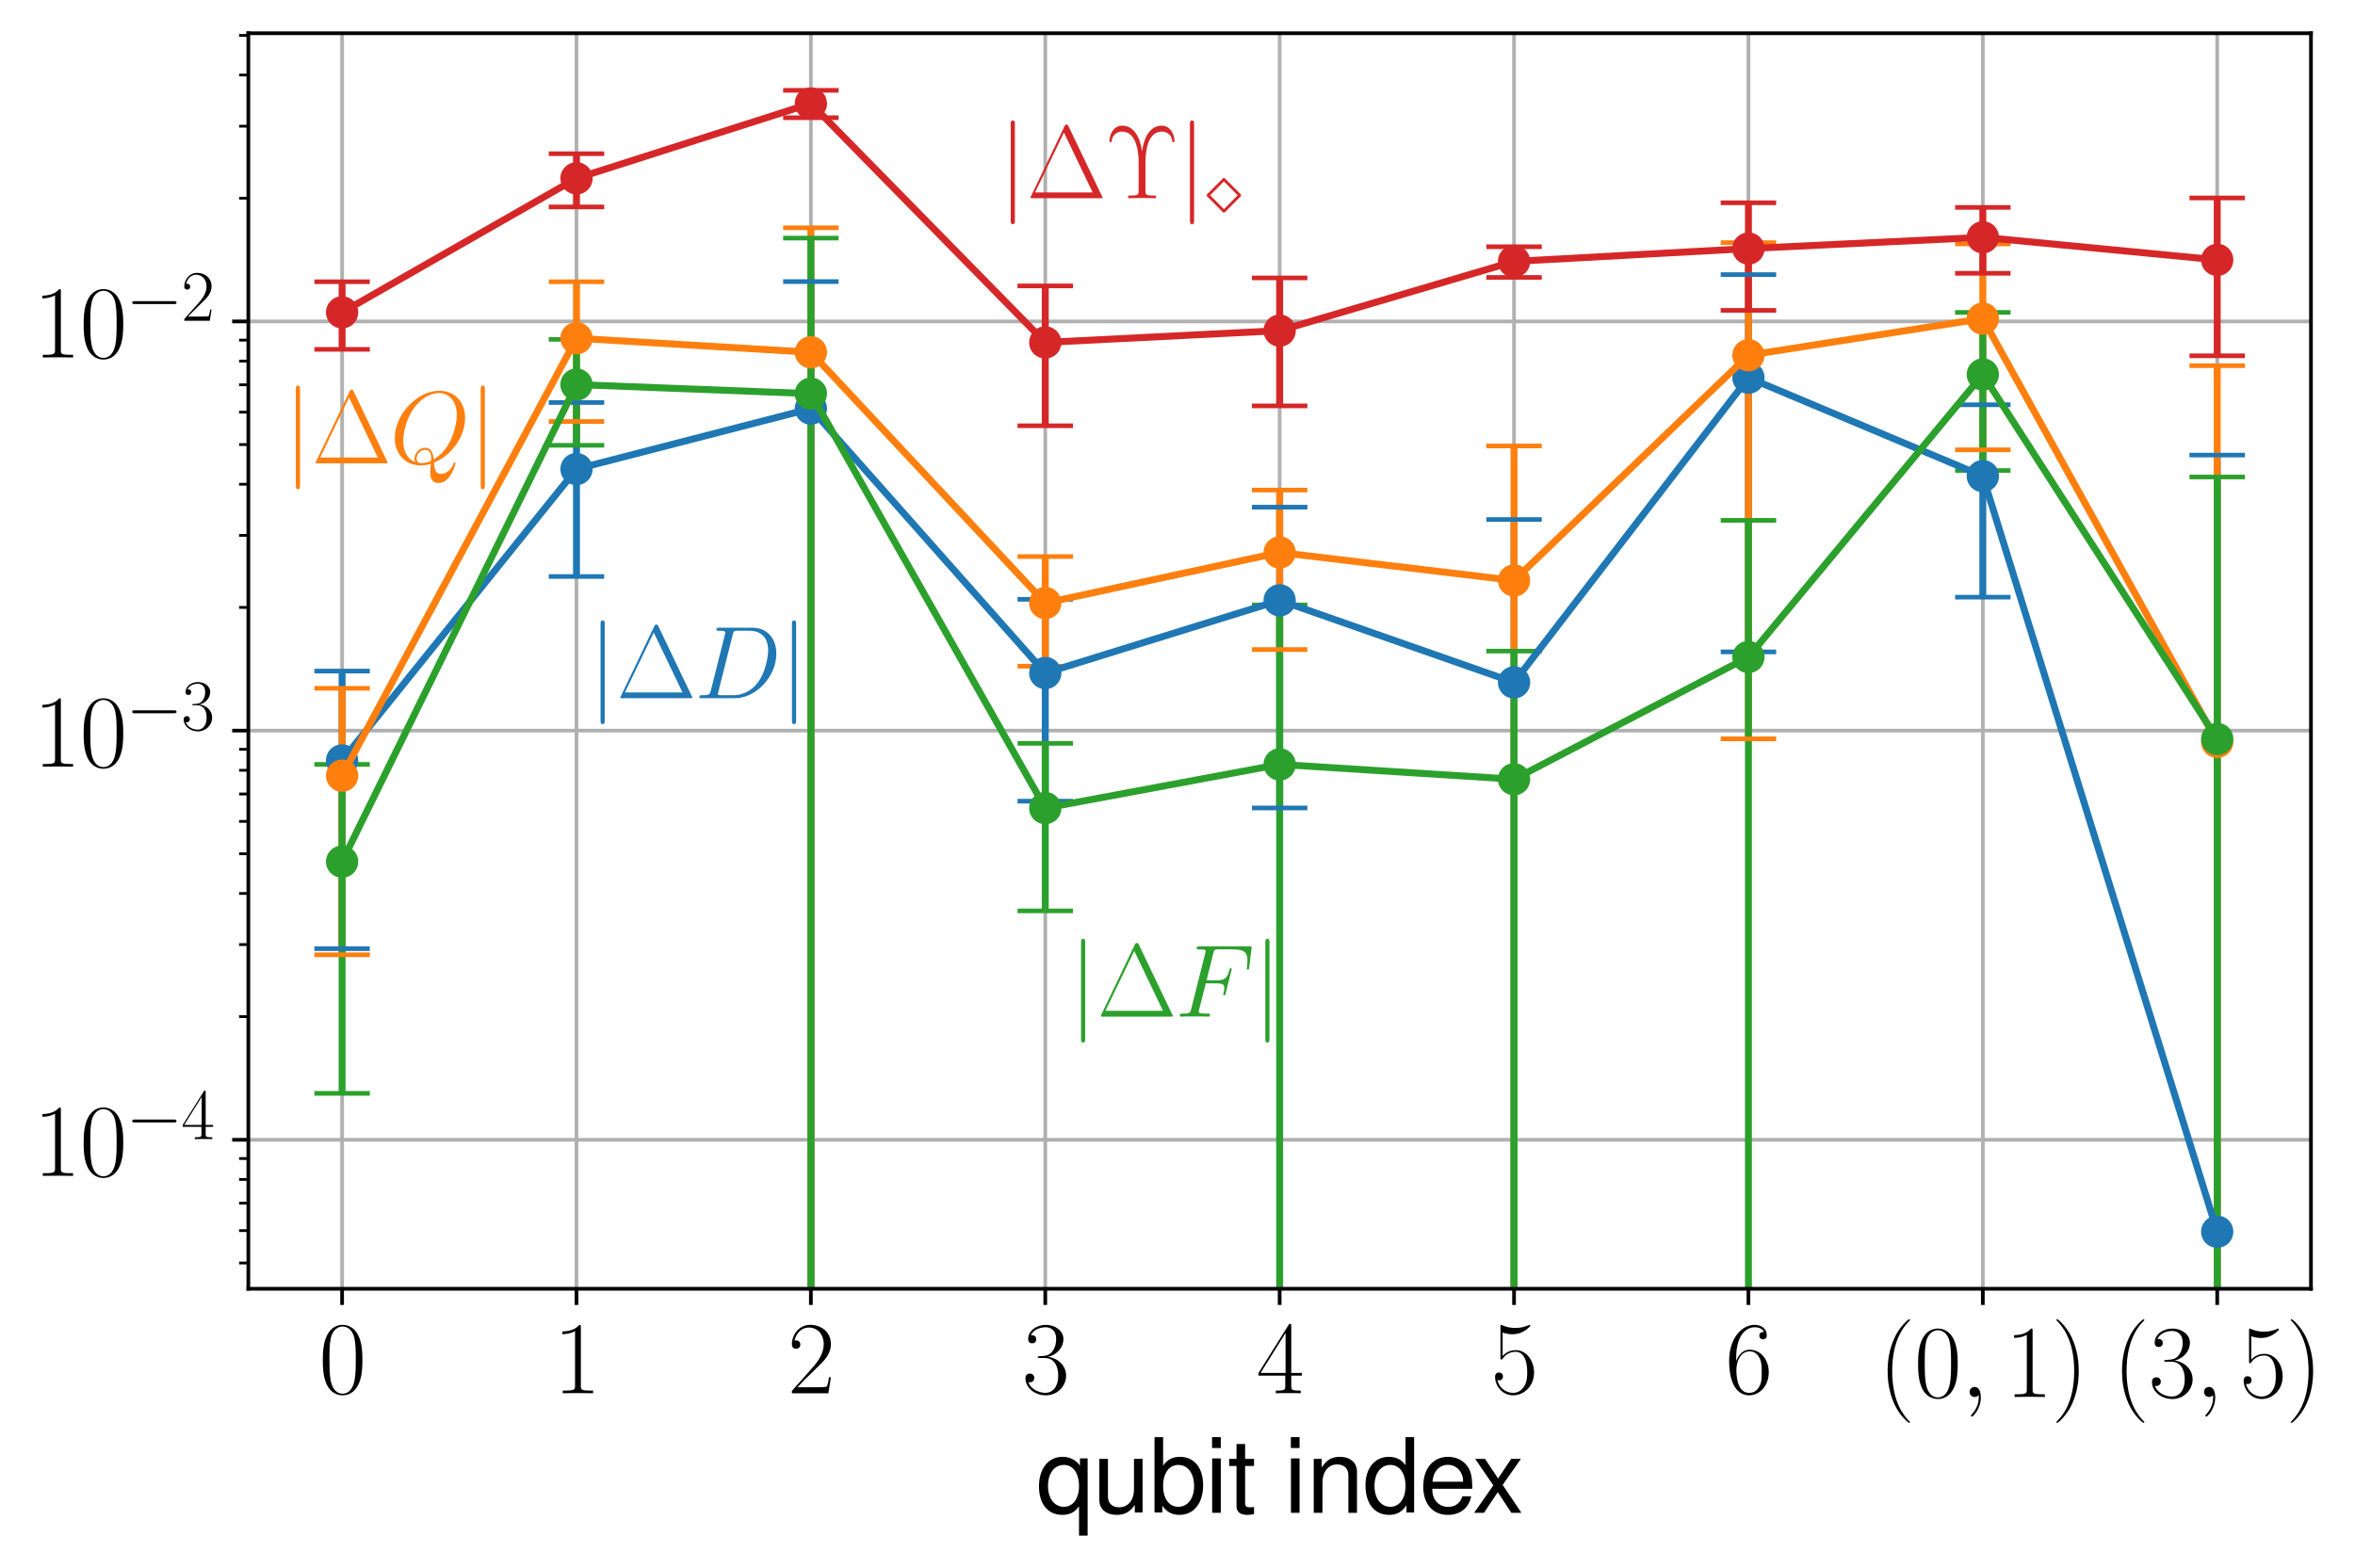 <?xml version="1.0" encoding="utf-8" standalone="no"?>
<!DOCTYPE svg PUBLIC "-//W3C//DTD SVG 1.1//EN"
  "http://www.w3.org/Graphics/SVG/1.1/DTD/svg11.dtd">
<svg height="339.364pt" version="1.1" viewBox="0 0 509.678 339.364" width="509.678pt" xmlns="http://www.w3.org/2000/svg" xmlns:xlink="http://www.w3.org/1999/xlink">
 <defs>
  <style type="text/css">*{stroke-linecap:butt;stroke-linejoin:round;}</style>
 </defs>
 <g id="figure_1">
  <g id="patch_1">
   <path d="M 0 339.364 
L 509.678 339.364 
L 509.678 0 
L 0 0 
z
" style="fill:none;"/>
  </g>
  <g id="axes_1">
   <g id="patch_2">
    <path d="M 53.748 279 
L 500.148 279 
L 500.148 7.2 
L 53.748 7.2 
z
" style="fill:none;"/>
   </g>
   <g id="matplotlib.axis_1">
    <g id="xtick_1">
     <g id="line2d_1">
      <path clip-path="url(#p9c6b7924e5)" d="M 74.039 279 
L 74.039 7.2 
" style="fill:none;stroke:#b0b0b0;stroke-linecap:square;stroke-width:0.8;"/>
     </g>
     <g id="line2d_2">
      <defs>
       <path d="M 0 0 
L 0 3.5 
" id="m2037616aba" style="stroke:#000000;stroke-width:0.8;"/>
      </defs>
      <g>
       <use style="stroke:#000000;stroke-width:0.8;" x="74.039" xlink:href="#m2037616aba" y="279"/>
      </g>
     </g>
     <g id="text_1">
      <!-- $0$ -->
      <g transform="translate(69.013 301.616)scale(0.22 -0.22)">
       <defs>
        <path d="M 2688 2038 
C 2688 2430 2682 3099 2413 3613 
C 2176 4063 1798 4224 1466 4224 
C 1158 4224 768 4082 525 3620 
C 269 3137 243 2539 243 2038 
C 243 1671 250 1112 448 623 
C 723 -39 1216 -128 1466 -128 
C 1760 -128 2208 -7 2470 604 
C 2662 1048 2688 1568 2688 2038 
z
M 1466 -26 
C 1056 -26 813 328 723 816 
C 653 1196 653 1749 653 2109 
C 653 2604 653 3015 736 3407 
C 858 3954 1216 4121 1466 4121 
C 1728 4121 2067 3947 2189 3420 
C 2272 3054 2278 2623 2278 2109 
C 2278 1691 2278 1176 2202 797 
C 2067 96 1690 -26 1466 -26 
z
" id="CMR17-30" transform="scale(0.016)"/>
       </defs>
       <use transform="scale(0.996)" xlink:href="#CMR17-30"/>
      </g>
     </g>
    </g>
    <g id="xtick_2">
     <g id="line2d_3">
      <path clip-path="url(#p9c6b7924e5)" d="M 124.766 279 
L 124.766 7.2 
" style="fill:none;stroke:#b0b0b0;stroke-linecap:square;stroke-width:0.8;"/>
     </g>
     <g id="line2d_4">
      <g>
       <use style="stroke:#000000;stroke-width:0.8;" x="124.766" xlink:href="#m2037616aba" y="279"/>
      </g>
     </g>
     <g id="text_2">
      <!-- $1$ -->
      <g transform="translate(119.74 301.616)scale(0.22 -0.22)">
       <defs>
        <path d="M 1702 4083 
C 1702 4217 1696 4224 1606 4224 
C 1357 3927 979 3833 621 3820 
C 602 3820 570 3820 563 3808 
C 557 3795 557 3782 557 3648 
C 755 3648 1088 3686 1344 3839 
L 1344 467 
C 1344 243 1331 166 781 166 
L 589 166 
L 589 0 
C 896 6 1216 12 1523 12 
C 1830 12 2150 6 2458 0 
L 2458 166 
L 2266 166 
C 1715 166 1702 236 1702 467 
L 1702 4083 
z
" id="CMR17-31" transform="scale(0.016)"/>
       </defs>
       <use transform="scale(0.996)" xlink:href="#CMR17-31"/>
      </g>
     </g>
    </g>
    <g id="xtick_3">
     <g id="line2d_5">
      <path clip-path="url(#p9c6b7924e5)" d="M 175.494 279 
L 175.494 7.2 
" style="fill:none;stroke:#b0b0b0;stroke-linecap:square;stroke-width:0.8;"/>
     </g>
     <g id="line2d_6">
      <g>
       <use style="stroke:#000000;stroke-width:0.8;" x="175.494" xlink:href="#m2037616aba" y="279"/>
      </g>
     </g>
     <g id="text_3">
      <!-- $2$ -->
      <g transform="translate(170.468 301.616)scale(0.22 -0.22)">
       <defs>
        <path d="M 2669 990 
L 2554 990 
C 2490 537 2438 460 2413 422 
C 2381 371 1920 371 1830 371 
L 602 371 
C 832 620 1280 1073 1824 1596 
C 2214 1966 2669 2400 2669 3033 
C 2669 3788 2067 4224 1395 4224 
C 691 4224 262 3603 262 3027 
C 262 2777 448 2745 525 2745 
C 589 2745 781 2783 781 3007 
C 781 3206 614 3264 525 3264 
C 486 3264 448 3257 422 3244 
C 544 3788 915 4057 1306 4057 
C 1862 4057 2227 3616 2227 3033 
C 2227 2477 1901 1998 1536 1583 
L 262 147 
L 262 0 
L 2515 0 
L 2669 990 
z
" id="CMR17-32" transform="scale(0.016)"/>
       </defs>
       <use transform="scale(0.996)" xlink:href="#CMR17-32"/>
      </g>
     </g>
    </g>
    <g id="xtick_4">
     <g id="line2d_7">
      <path clip-path="url(#p9c6b7924e5)" d="M 226.221 279 
L 226.221 7.2 
" style="fill:none;stroke:#b0b0b0;stroke-linecap:square;stroke-width:0.8;"/>
     </g>
     <g id="line2d_8">
      <g>
       <use style="stroke:#000000;stroke-width:0.8;" x="226.221" xlink:href="#m2037616aba" y="279"/>
      </g>
     </g>
     <g id="text_4">
      <!-- $3$ -->
      <g transform="translate(221.195 301.616)scale(0.22 -0.22)">
       <defs>
        <path d="M 1414 2176 
C 1984 2176 2234 1673 2234 1094 
C 2234 322 1824 25 1453 25 
C 1114 25 563 193 390 691 
C 422 678 454 678 486 678 
C 640 678 755 780 755 947 
C 755 1132 614 1216 486 1216 
C 378 1216 211 1164 211 927 
C 211 335 787 -128 1466 -128 
C 2176 -128 2720 432 2720 1087 
C 2720 1718 2208 2176 1600 2246 
C 2086 2347 2554 2776 2554 3353 
C 2554 3856 2048 4224 1472 4224 
C 890 4224 378 3862 378 3347 
C 378 3123 544 3084 627 3084 
C 762 3084 877 3167 877 3334 
C 877 3500 762 3584 627 3584 
C 602 3584 570 3584 544 3571 
C 730 3999 1235 4076 1459 4076 
C 1683 4076 2106 3966 2106 3347 
C 2106 3167 2080 2851 1862 2574 
C 1670 2329 1453 2316 1242 2297 
C 1210 2297 1062 2284 1037 2284 
C 992 2278 966 2272 966 2227 
C 966 2182 973 2176 1101 2176 
L 1414 2176 
z
" id="CMR17-33" transform="scale(0.016)"/>
       </defs>
       <use transform="scale(0.996)" xlink:href="#CMR17-33"/>
      </g>
     </g>
    </g>
    <g id="xtick_5">
     <g id="line2d_9">
      <path clip-path="url(#p9c6b7924e5)" d="M 276.948 279 
L 276.948 7.2 
" style="fill:none;stroke:#b0b0b0;stroke-linecap:square;stroke-width:0.8;"/>
     </g>
     <g id="line2d_10">
      <g>
       <use style="stroke:#000000;stroke-width:0.8;" x="276.948" xlink:href="#m2037616aba" y="279"/>
      </g>
     </g>
     <g id="text_5">
      <!-- $4$ -->
      <g transform="translate(271.922 301.616)scale(0.22 -0.22)">
       <defs>
        <path d="M 2150 4147 
C 2150 4281 2144 4288 2029 4288 
L 128 1254 
L 128 1088 
L 1779 1088 
L 1779 460 
C 1779 230 1766 166 1318 166 
L 1197 166 
L 1197 0 
C 1402 12 1747 12 1965 12 
C 2182 12 2528 12 2733 0 
L 2733 166 
L 2611 166 
C 2163 166 2150 230 2150 460 
L 2150 1088 
L 2803 1088 
L 2803 1254 
L 2150 1254 
L 2150 4147 
z
M 1798 3723 
L 1798 1254 
L 256 1254 
L 1798 3723 
z
" id="CMR17-34" transform="scale(0.016)"/>
       </defs>
       <use transform="scale(0.996)" xlink:href="#CMR17-34"/>
      </g>
     </g>
    </g>
    <g id="xtick_6">
     <g id="line2d_11">
      <path clip-path="url(#p9c6b7924e5)" d="M 327.675 279 
L 327.675 7.2 
" style="fill:none;stroke:#b0b0b0;stroke-linecap:square;stroke-width:0.8;"/>
     </g>
     <g id="line2d_12">
      <g>
       <use style="stroke:#000000;stroke-width:0.8;" x="327.675" xlink:href="#m2037616aba" y="279"/>
      </g>
     </g>
     <g id="text_6">
      <!-- $5$ -->
      <g transform="translate(322.649 301.616)scale(0.22 -0.22)">
       <defs>
        <path d="M 730 3750 
C 794 3724 1056 3641 1325 3641 
C 1920 3641 2246 3961 2432 4140 
C 2432 4191 2432 4224 2394 4224 
C 2387 4224 2374 4224 2323 4198 
C 2099 4102 1837 4032 1517 4032 
C 1325 4032 1037 4055 723 4191 
C 653 4224 640 4224 634 4224 
C 602 4224 595 4217 595 4090 
L 595 2231 
C 595 2113 595 2080 659 2080 
C 691 2080 704 2093 736 2139 
C 941 2435 1222 2560 1542 2560 
C 1766 2560 2246 2415 2246 1293 
C 2246 1087 2246 716 2054 422 
C 1894 159 1645 25 1370 25 
C 947 25 518 319 403 812 
C 429 806 480 793 506 793 
C 589 793 749 838 749 1036 
C 749 1209 627 1280 506 1280 
C 358 1280 262 1190 262 1011 
C 262 454 704 -128 1382 -128 
C 2042 -128 2669 441 2669 1267 
C 2669 2054 2170 2662 1549 2662 
C 1222 2662 947 2540 730 2304 
L 730 3750 
z
" id="CMR17-35" transform="scale(0.016)"/>
       </defs>
       <use transform="scale(0.996)" xlink:href="#CMR17-35"/>
      </g>
     </g>
    </g>
    <g id="xtick_7">
     <g id="line2d_13">
      <path clip-path="url(#p9c6b7924e5)" d="M 378.403 279 
L 378.403 7.2 
" style="fill:none;stroke:#b0b0b0;stroke-linecap:square;stroke-width:0.8;"/>
     </g>
     <g id="line2d_14">
      <g>
       <use style="stroke:#000000;stroke-width:0.8;" x="378.403" xlink:href="#m2037616aba" y="279"/>
      </g>
     </g>
     <g id="text_7">
      <!-- $6$ -->
      <g transform="translate(373.377 301.616)scale(0.22 -0.22)">
       <defs>
        <path d="M 678 2198 
C 678 3712 1395 4076 1811 4076 
C 1946 4076 2272 4049 2400 3782 
C 2298 3782 2106 3782 2106 3558 
C 2106 3385 2246 3328 2336 3328 
C 2394 3328 2566 3353 2566 3571 
C 2566 3987 2246 4224 1805 4224 
C 1043 4224 243 3411 243 2011 
C 243 257 966 -128 1478 -128 
C 2099 -128 2688 431 2688 1295 
C 2688 2101 2170 2688 1517 2688 
C 1126 2688 838 2430 678 1979 
L 678 2198 
z
M 1478 25 
C 691 25 691 1212 691 1450 
C 691 1914 909 2585 1504 2585 
C 1613 2585 1926 2585 2138 2140 
C 2253 1889 2253 1624 2253 1302 
C 2253 954 2253 696 2118 438 
C 1978 173 1773 25 1478 25 
z
" id="CMR17-36" transform="scale(0.016)"/>
       </defs>
       <use transform="scale(0.996)" xlink:href="#CMR17-36"/>
      </g>
     </g>
    </g>
    <g id="xtick_8">
     <g id="line2d_15">
      <path clip-path="url(#p9c6b7924e5)" d="M 429.13 279 
L 429.13 7.2 
" style="fill:none;stroke:#b0b0b0;stroke-linecap:square;stroke-width:0.8;"/>
     </g>
     <g id="line2d_16">
      <g>
       <use style="stroke:#000000;stroke-width:0.8;" x="429.13" xlink:href="#m2037616aba" y="279"/>
      </g>
     </g>
     <g id="text_8">
      <!-- $(0,1)$ -->
      <g transform="translate(406.509 302.419)scale(0.22 -0.22)">
       <defs>
        <path d="M 1958 -1562 
C 1958 -1556 1958 -1543 1939 -1524 
C 1645 -1223 858 -403 858 1596 
C 858 3595 1632 4408 1946 4729 
C 1946 4735 1958 4748 1958 4767 
C 1958 4787 1939 4800 1914 4800 
C 1843 4800 1299 4325 986 3620 
C 666 2909 576 2218 576 1603 
C 576 1141 621 360 1005 -467 
C 1312 -1133 1837 -1600 1914 -1600 
C 1946 -1600 1958 -1588 1958 -1562 
z
" id="CMR17-28" transform="scale(0.016)"/>
        <path d="M 1248 -26 
C 1248 345 1126 620 864 620 
C 659 620 557 454 557 313 
C 557 172 653 0 870 0 
C 954 0 1024 25 1082 83 
C 1094 96 1101 96 1107 96 
C 1120 96 1120 6 1120 -26 
C 1120 -233 1082 -642 710 -1051 
C 640 -1127 640 -1140 640 -1152 
C 640 -1184 672 -1216 704 -1216 
C 755 -1216 1248 -749 1248 -26 
z
" id="CMMI12-3b" transform="scale(0.016)"/>
        <path d="M 1683 1596 
C 1683 2057 1638 2839 1254 3665 
C 947 4332 422 4800 346 4800 
C 326 4800 301 4793 301 4761 
C 301 4748 307 4742 314 4729 
C 621 4408 1402 3595 1402 1603 
C 1402 -396 627 -1210 314 -1530 
C 307 -1543 301 -1549 301 -1562 
C 301 -1594 326 -1600 346 -1600 
C 416 -1600 960 -1127 1274 -422 
C 1594 289 1683 981 1683 1596 
z
" id="CMR17-29" transform="scale(0.016)"/>
       </defs>
       <use transform="scale(0.996)" xlink:href="#CMR17-28"/>
       <use transform="translate(35.281 0)scale(0.996)" xlink:href="#CMR17-30"/>
       <use transform="translate(80.971 0)scale(0.996)" xlink:href="#CMMI12-3b"/>
       <use transform="translate(124.673 0)scale(0.996)" xlink:href="#CMR17-31"/>
       <use transform="translate(170.363 0)scale(0.996)" xlink:href="#CMR17-29"/>
      </g>
     </g>
    </g>
    <g id="xtick_9">
     <g id="line2d_17">
      <path clip-path="url(#p9c6b7924e5)" d="M 479.857 279 
L 479.857 7.2 
" style="fill:none;stroke:#b0b0b0;stroke-linecap:square;stroke-width:0.8;"/>
     </g>
     <g id="line2d_18">
      <g>
       <use style="stroke:#000000;stroke-width:0.8;" x="479.857" xlink:href="#m2037616aba" y="279"/>
      </g>
     </g>
     <g id="text_9">
      <!-- $(3,5)$ -->
      <g transform="translate(457.236 302.419)scale(0.22 -0.22)">
       <use transform="scale(0.996)" xlink:href="#CMR17-28"/>
       <use transform="translate(35.281 0)scale(0.996)" xlink:href="#CMR17-33"/>
       <use transform="translate(80.971 0)scale(0.996)" xlink:href="#CMMI12-3b"/>
       <use transform="translate(124.673 0)scale(0.996)" xlink:href="#CMR17-35"/>
       <use transform="translate(170.363 0)scale(0.996)" xlink:href="#CMR17-29"/>
      </g>
     </g>
    </g>
    <g id="text_10">
     <!-- qubit index -->
     <g transform="translate(224.28 327.496)scale(0.22 -0.22)">
      <defs>
       <path d="M 3168 -1408 
L 3168 3359 
L 2694 3359 
L 2694 2912 
C 2445 3263 2067 3456 1626 3456 
C 742 3456 166 2733 166 1625 
C 166 543 717 -128 1600 -128 
C 2067 -128 2387 38 2637 403 
L 2637 -1408 
L 3168 -1408 
z
M 1702 2956 
C 2272 2956 2637 2447 2637 1644 
C 2637 880 2266 371 1702 371 
C 1114 371 723 887 723 1663 
C 723 2434 1114 2956 1702 2956 
z
" id="NimbusSanL-Regu-71" transform="scale(0.016)"/>
       <path d="M 3085 19 
L 3085 3328 
L 2554 3328 
L 2554 1454 
C 2554 780 2195 339 1638 339 
C 1216 339 947 591 947 988 
L 947 3328 
L 416 3328 
L 416 780 
C 416 230 832 -128 1485 -128 
C 1978 -128 2291 44 2605 484 
L 2605 19 
L 3085 19 
z
" id="NimbusSanL-Regu-75" transform="scale(0.016)"/>
       <path d="M 346 4672 
L 346 19 
L 826 19 
L 826 447 
C 1082 57 1421 -128 1888 -128 
C 2771 -128 3347 594 3347 1702 
C 3347 2784 2797 3456 1914 3456 
C 1453 3456 1126 3283 877 2905 
L 877 4672 
L 346 4672 
z
M 1811 2956 
C 2406 2956 2790 2440 2790 1644 
C 2790 887 2394 371 1811 371 
C 1248 371 877 880 877 1663 
C 877 2447 1248 2956 1811 2956 
z
" id="NimbusSanL-Regu-62" transform="scale(0.016)"/>
       <path d="M 960 3358 
L 429 3358 
L 429 0 
L 960 0 
L 960 3358 
z
M 960 4672 
L 422 4672 
L 422 3999 
L 960 3999 
L 960 4672 
z
" id="NimbusSanL-Regu-69" transform="scale(0.016)"/>
       <path d="M 1626 3328 
L 1075 3328 
L 1075 4249 
L 544 4249 
L 544 3328 
L 90 3328 
L 90 2892 
L 544 2892 
L 544 402 
C 544 64 774 -128 1190 -128 
C 1318 -128 1446 -116 1626 -84 
L 1626 364 
C 1555 345 1472 339 1370 339 
C 1139 339 1075 402 1075 634 
L 1075 2892 
L 1626 2892 
L 1626 3328 
z
" id="NimbusSanL-Regu-74" transform="scale(0.016)"/>
       <path d="M 448 3328 
L 448 0 
L 986 0 
L 986 1835 
C 986 2539 1344 2988 1894 2988 
C 2317 2988 2586 2732 2586 2328 
L 2586 0 
L 3117 0 
L 3117 2539 
C 3117 3097 2701 3456 2054 3456 
C 1555 3456 1235 3263 941 2796 
L 941 3328 
L 448 3328 
z
" id="NimbusSanL-Regu-6e" transform="scale(0.016)"/>
       <path d="M 3168 4672 
L 2637 4672 
L 2637 2937 
C 2413 3276 2054 3456 1606 3456 
C 736 3456 166 2759 166 1695 
C 166 568 723 -128 1626 -128 
C 2086 -128 2406 44 2694 460 
L 2694 19 
L 3168 19 
L 3168 4672 
z
M 1696 2956 
C 2272 2956 2637 2447 2637 1651 
C 2637 880 2266 371 1702 371 
C 1114 371 723 887 723 1663 
C 723 2440 1114 2956 1696 2956 
z
" id="NimbusSanL-Regu-64" transform="scale(0.016)"/>
       <path d="M 3283 1484 
C 3283 1998 3245 2311 3149 2565 
C 2931 3123 2419 3456 1792 3456 
C 858 3456 256 2734 256 1619 
C 256 545 838 -128 1779 -128 
C 2547 -128 3078 307 3213 1018 
L 2675 1018 
C 2528 588 2227 364 1798 364 
C 1459 364 1171 514 992 787 
C 864 974 819 1161 813 1484 
L 3283 1484 
z
M 826 1920 
C 870 2552 1248 2963 1786 2963 
C 2310 2963 2714 2519 2714 1959 
C 2714 1946 2714 1933 2707 1920 
L 826 1920 
z
" id="NimbusSanL-Regu-65" transform="scale(0.016)"/>
       <path d="M 1869 1721 
L 2995 3328 
L 2394 3328 
L 1587 2120 
L 781 3328 
L 173 3328 
L 1293 1695 
L 109 0 
L 717 0 
L 1568 1276 
L 2406 0 
L 3027 0 
L 1869 1721 
z
" id="NimbusSanL-Regu-78" transform="scale(0.016)"/>
      </defs>
      <use transform="scale(0.996)" xlink:href="#NimbusSanL-Regu-71"/>
      <use transform="translate(55.392 0)scale(0.996)" xlink:href="#NimbusSanL-Regu-75"/>
      <use transform="translate(110.783 0)scale(0.996)" xlink:href="#NimbusSanL-Regu-62"/>
      <use transform="translate(166.175 0)scale(0.996)" xlink:href="#NimbusSanL-Regu-69"/>
      <use transform="translate(188.292 0)scale(0.996)" xlink:href="#NimbusSanL-Regu-74"/>
      <use transform="translate(243.682 0)scale(0.996)" xlink:href="#NimbusSanL-Regu-69"/>
      <use transform="translate(265.799 0)scale(0.996)" xlink:href="#NimbusSanL-Regu-6e"/>
      <use transform="translate(321.191 0)scale(0.996)" xlink:href="#NimbusSanL-Regu-64"/>
      <use transform="translate(376.582 0)scale(0.996)" xlink:href="#NimbusSanL-Regu-65"/>
      <use transform="translate(428.986 0)scale(0.996)" xlink:href="#NimbusSanL-Regu-78"/>
     </g>
    </g>
   </g>
   <g id="matplotlib.axis_2">
    <g id="ytick_1">
     <g id="line2d_19">
      <path clip-path="url(#p9c6b7924e5)" d="M 53.748 246.747 
L 500.148 246.747 
" style="fill:none;stroke:#b0b0b0;stroke-linecap:square;stroke-width:0.8;"/>
     </g>
     <g id="line2d_20">
      <defs>
       <path d="M 0 0 
L -3.5 0 
" id="mc1d92e2eff" style="stroke:#000000;stroke-width:0.8;"/>
      </defs>
      <g>
       <use style="stroke:#000000;stroke-width:0.8;" x="53.748" xlink:href="#mc1d92e2eff" y="246.747"/>
      </g>
     </g>
     <g id="text_11">
      <!-- $\mathdefault{10^{-4}}$ -->
      <g transform="translate(7.2 254.556)scale(0.22 -0.22)">
       <defs>
        <path d="M 4218 1472 
C 4326 1472 4442 1472 4442 1600 
C 4442 1728 4326 1728 4218 1728 
L 755 1728 
C 646 1728 531 1728 531 1600 
C 531 1472 646 1472 755 1472 
L 4218 1472 
z
" id="CMSY10-0" transform="scale(0.016)"/>
       </defs>
       <use transform="scale(0.996)" xlink:href="#CMR17-31"/>
       <use transform="translate(45.69 0)scale(0.996)" xlink:href="#CMR17-30"/>
       <use transform="translate(91.381 36.154)scale(0.697)" xlink:href="#CMSY10-0"/>
       <use transform="translate(145.622 36.154)scale(0.697)" xlink:href="#CMR17-34"/>
      </g>
     </g>
    </g>
    <g id="ytick_2">
     <g id="line2d_21">
      <path clip-path="url(#p9c6b7924e5)" d="M 53.748 158.163 
L 500.148 158.163 
" style="fill:none;stroke:#b0b0b0;stroke-linecap:square;stroke-width:0.8;"/>
     </g>
     <g id="line2d_22">
      <g>
       <use style="stroke:#000000;stroke-width:0.8;" x="53.748" xlink:href="#mc1d92e2eff" y="158.163"/>
      </g>
     </g>
     <g id="text_12">
      <!-- $\mathdefault{10^{-3}}$ -->
      <g transform="translate(7.2 165.971)scale(0.22 -0.22)">
       <use transform="scale(0.996)" xlink:href="#CMR17-31"/>
       <use transform="translate(45.69 0)scale(0.996)" xlink:href="#CMR17-30"/>
       <use transform="translate(91.381 36.154)scale(0.697)" xlink:href="#CMSY10-0"/>
       <use transform="translate(145.622 36.154)scale(0.697)" xlink:href="#CMR17-33"/>
      </g>
     </g>
    </g>
    <g id="ytick_3">
     <g id="line2d_23">
      <path clip-path="url(#p9c6b7924e5)" d="M 53.748 69.579 
L 500.148 69.579 
" style="fill:none;stroke:#b0b0b0;stroke-linecap:square;stroke-width:0.8;"/>
     </g>
     <g id="line2d_24">
      <g>
       <use style="stroke:#000000;stroke-width:0.8;" x="53.748" xlink:href="#mc1d92e2eff" y="69.579"/>
      </g>
     </g>
     <g id="text_13">
      <!-- $\mathdefault{10^{-2}}$ -->
      <g transform="translate(7.2 77.387)scale(0.22 -0.22)">
       <use transform="scale(0.996)" xlink:href="#CMR17-31"/>
       <use transform="translate(45.69 0)scale(0.996)" xlink:href="#CMR17-30"/>
       <use transform="translate(91.381 36.154)scale(0.697)" xlink:href="#CMSY10-0"/>
       <use transform="translate(145.622 36.154)scale(0.697)" xlink:href="#CMR17-32"/>
      </g>
     </g>
    </g>
    <g id="ytick_4">
     <g id="line2d_25">
      <defs>
       <path d="M 0 0 
L -2 0 
" id="mdab3aba094" style="stroke:#000000;stroke-width:0.6;"/>
      </defs>
      <g>
       <use style="stroke:#000000;stroke-width:0.6;" x="53.748" xlink:href="#mdab3aba094" y="273.414"/>
      </g>
     </g>
    </g>
    <g id="ytick_5">
     <g id="line2d_26">
      <g>
       <use style="stroke:#000000;stroke-width:0.6;" x="53.748" xlink:href="#mdab3aba094" y="266.4"/>
      </g>
     </g>
    </g>
    <g id="ytick_6">
     <g id="line2d_27">
      <g>
       <use style="stroke:#000000;stroke-width:0.6;" x="53.748" xlink:href="#mdab3aba094" y="260.469"/>
      </g>
     </g>
    </g>
    <g id="ytick_7">
     <g id="line2d_28">
      <g>
       <use style="stroke:#000000;stroke-width:0.6;" x="53.748" xlink:href="#mdab3aba094" y="255.332"/>
      </g>
     </g>
    </g>
    <g id="ytick_8">
     <g id="line2d_29">
      <g>
       <use style="stroke:#000000;stroke-width:0.6;" x="53.748" xlink:href="#mdab3aba094" y="250.801"/>
      </g>
     </g>
    </g>
    <g id="ytick_9">
     <g id="line2d_30">
      <g>
       <use style="stroke:#000000;stroke-width:0.6;" x="53.748" xlink:href="#mdab3aba094" y="220.081"/>
      </g>
     </g>
    </g>
    <g id="ytick_10">
     <g id="line2d_31">
      <g>
       <use style="stroke:#000000;stroke-width:0.6;" x="53.748" xlink:href="#mdab3aba094" y="204.482"/>
      </g>
     </g>
    </g>
    <g id="ytick_11">
     <g id="line2d_32">
      <g>
       <use style="stroke:#000000;stroke-width:0.6;" x="53.748" xlink:href="#mdab3aba094" y="193.414"/>
      </g>
     </g>
    </g>
    <g id="ytick_12">
     <g id="line2d_33">
      <g>
       <use style="stroke:#000000;stroke-width:0.6;" x="53.748" xlink:href="#mdab3aba094" y="184.83"/>
      </g>
     </g>
    </g>
    <g id="ytick_13">
     <g id="line2d_34">
      <g>
       <use style="stroke:#000000;stroke-width:0.6;" x="53.748" xlink:href="#mdab3aba094" y="177.815"/>
      </g>
     </g>
    </g>
    <g id="ytick_14">
     <g id="line2d_35">
      <g>
       <use style="stroke:#000000;stroke-width:0.6;" x="53.748" xlink:href="#mdab3aba094" y="171.885"/>
      </g>
     </g>
    </g>
    <g id="ytick_15">
     <g id="line2d_36">
      <g>
       <use style="stroke:#000000;stroke-width:0.6;" x="53.748" xlink:href="#mdab3aba094" y="166.748"/>
      </g>
     </g>
    </g>
    <g id="ytick_16">
     <g id="line2d_37">
      <g>
       <use style="stroke:#000000;stroke-width:0.6;" x="53.748" xlink:href="#mdab3aba094" y="162.216"/>
      </g>
     </g>
    </g>
    <g id="ytick_17">
     <g id="line2d_38">
      <g>
       <use style="stroke:#000000;stroke-width:0.6;" x="53.748" xlink:href="#mdab3aba094" y="131.497"/>
      </g>
     </g>
    </g>
    <g id="ytick_18">
     <g id="line2d_39">
      <g>
       <use style="stroke:#000000;stroke-width:0.6;" x="53.748" xlink:href="#mdab3aba094" y="115.898"/>
      </g>
     </g>
    </g>
    <g id="ytick_19">
     <g id="line2d_40">
      <g>
       <use style="stroke:#000000;stroke-width:0.6;" x="53.748" xlink:href="#mdab3aba094" y="104.83"/>
      </g>
     </g>
    </g>
    <g id="ytick_20">
     <g id="line2d_41">
      <g>
       <use style="stroke:#000000;stroke-width:0.6;" x="53.748" xlink:href="#mdab3aba094" y="96.245"/>
      </g>
     </g>
    </g>
    <g id="ytick_21">
     <g id="line2d_42">
      <g>
       <use style="stroke:#000000;stroke-width:0.6;" x="53.748" xlink:href="#mdab3aba094" y="89.231"/>
      </g>
     </g>
    </g>
    <g id="ytick_22">
     <g id="line2d_43">
      <g>
       <use style="stroke:#000000;stroke-width:0.6;" x="53.748" xlink:href="#mdab3aba094" y="83.301"/>
      </g>
     </g>
    </g>
    <g id="ytick_23">
     <g id="line2d_44">
      <g>
       <use style="stroke:#000000;stroke-width:0.6;" x="53.748" xlink:href="#mdab3aba094" y="78.163"/>
      </g>
     </g>
    </g>
    <g id="ytick_24">
     <g id="line2d_45">
      <g>
       <use style="stroke:#000000;stroke-width:0.6;" x="53.748" xlink:href="#mdab3aba094" y="73.632"/>
      </g>
     </g>
    </g>
    <g id="ytick_25">
     <g id="line2d_46">
      <g>
       <use style="stroke:#000000;stroke-width:0.6;" x="53.748" xlink:href="#mdab3aba094" y="42.912"/>
      </g>
     </g>
    </g>
    <g id="ytick_26">
     <g id="line2d_47">
      <g>
       <use style="stroke:#000000;stroke-width:0.6;" x="53.748" xlink:href="#mdab3aba094" y="27.313"/>
      </g>
     </g>
    </g>
    <g id="ytick_27">
     <g id="line2d_48">
      <g>
       <use style="stroke:#000000;stroke-width:0.6;" x="53.748" xlink:href="#mdab3aba094" y="16.246"/>
      </g>
     </g>
    </g>
    <g id="ytick_28">
     <g id="line2d_49">
      <g>
       <use style="stroke:#000000;stroke-width:0.6;" x="53.748" xlink:href="#mdab3aba094" y="7.661"/>
      </g>
     </g>
    </g>
   </g>
   <g id="LineCollection_1">
    <path clip-path="url(#p9c6b7924e5)" d="M 74.039 205.369 
L 74.039 145.281 
" style="fill:none;stroke:#1f77b4;stroke-width:1.5;"/>
    <path clip-path="url(#p9c6b7924e5)" d="M 124.766 124.805 
L 124.766 87.142 
" style="fill:none;stroke:#1f77b4;stroke-width:1.5;"/>
    <path clip-path="url(#p9c6b7924e5)" d="M 175.494 340.364 
L 175.494 60.955 
" style="fill:none;stroke:#1f77b4;stroke-width:1.5;"/>
    <path clip-path="url(#p9c6b7924e5)" d="M 226.221 173.44 
L 226.221 129.747 
" style="fill:none;stroke:#1f77b4;stroke-width:1.5;"/>
    <path clip-path="url(#p9c6b7924e5)" d="M 276.948 174.909 
L 276.948 109.793 
" style="fill:none;stroke:#1f77b4;stroke-width:1.5;"/>
    <path clip-path="url(#p9c6b7924e5)" d="M 327.675 340.364 
L 327.675 112.463 
" style="fill:none;stroke:#1f77b4;stroke-width:1.5;"/>
    <path clip-path="url(#p9c6b7924e5)" d="M 378.403 141.121 
L 378.403 59.44 
" style="fill:none;stroke:#1f77b4;stroke-width:1.5;"/>
    <path clip-path="url(#p9c6b7924e5)" d="M 429.13 129.274 
L 429.13 87.624 
" style="fill:none;stroke:#1f77b4;stroke-width:1.5;"/>
    <path clip-path="url(#p9c6b7924e5)" d="M 479.857 340.364 
L 479.857 98.52 
" style="fill:none;stroke:#1f77b4;stroke-width:1.5;"/>
   </g>
   <g id="LineCollection_2">
    <path clip-path="url(#p9c6b7924e5)" d="M 74.039 206.693 
L 74.039 149.009 
" style="fill:none;stroke:#ff7f0e;stroke-width:1.5;"/>
    <path clip-path="url(#p9c6b7924e5)" d="M 124.766 91.252 
L 124.766 60.993 
" style="fill:none;stroke:#ff7f0e;stroke-width:1.5;"/>
    <path clip-path="url(#p9c6b7924e5)" d="M 175.494 340.364 
L 175.494 49.311 
" style="fill:none;stroke:#ff7f0e;stroke-width:1.5;"/>
    <path clip-path="url(#p9c6b7924e5)" d="M 226.221 144.219 
L 226.221 120.479 
" style="fill:none;stroke:#ff7f0e;stroke-width:1.5;"/>
    <path clip-path="url(#p9c6b7924e5)" d="M 276.948 140.618 
L 276.948 106.088 
" style="fill:none;stroke:#ff7f0e;stroke-width:1.5;"/>
    <path clip-path="url(#p9c6b7924e5)" d="M 327.675 340.364 
L 327.675 96.54 
" style="fill:none;stroke:#ff7f0e;stroke-width:1.5;"/>
    <path clip-path="url(#p9c6b7924e5)" d="M 378.403 159.947 
L 378.403 52.522 
" style="fill:none;stroke:#ff7f0e;stroke-width:1.5;"/>
    <path clip-path="url(#p9c6b7924e5)" d="M 429.13 97.381 
L 429.13 52.808 
" style="fill:none;stroke:#ff7f0e;stroke-width:1.5;"/>
    <path clip-path="url(#p9c6b7924e5)" d="M 479.857 340.364 
L 479.857 79.164 
" style="fill:none;stroke:#ff7f0e;stroke-width:1.5;"/>
   </g>
   <g id="LineCollection_3">
    <path clip-path="url(#p9c6b7924e5)" d="M 74.039 236.694 
L 74.039 165.478 
" style="fill:none;stroke:#2ca02c;stroke-width:1.5;"/>
    <path clip-path="url(#p9c6b7924e5)" d="M 124.766 96.398 
L 124.766 73.468 
" style="fill:none;stroke:#2ca02c;stroke-width:1.5;"/>
    <path clip-path="url(#p9c6b7924e5)" d="M 175.494 340.364 
L 175.494 51.545 
" style="fill:none;stroke:#2ca02c;stroke-width:1.5;"/>
    <path clip-path="url(#p9c6b7924e5)" d="M 226.221 197.19 
L 226.221 160.931 
" style="fill:none;stroke:#2ca02c;stroke-width:1.5;"/>
    <path clip-path="url(#p9c6b7924e5)" d="M 276.948 340.364 
L 276.948 130.96 
" style="fill:none;stroke:#2ca02c;stroke-width:1.5;"/>
    <path clip-path="url(#p9c6b7924e5)" d="M 327.675 340.364 
L 327.675 140.949 
" style="fill:none;stroke:#2ca02c;stroke-width:1.5;"/>
    <path clip-path="url(#p9c6b7924e5)" d="M 378.403 340.364 
L 378.403 112.646 
" style="fill:none;stroke:#2ca02c;stroke-width:1.5;"/>
    <path clip-path="url(#p9c6b7924e5)" d="M 429.13 101.862 
L 429.13 67.631 
" style="fill:none;stroke:#2ca02c;stroke-width:1.5;"/>
    <path clip-path="url(#p9c6b7924e5)" d="M 479.857 340.364 
L 479.857 103.263 
" style="fill:none;stroke:#2ca02c;stroke-width:1.5;"/>
   </g>
   <g id="LineCollection_4">
    <path clip-path="url(#p9c6b7924e5)" d="M 74.039 75.63 
L 74.039 60.991 
" style="fill:none;stroke:#d62728;stroke-width:1.5;"/>
    <path clip-path="url(#p9c6b7924e5)" d="M 124.766 44.794 
L 124.766 33.279 
" style="fill:none;stroke:#d62728;stroke-width:1.5;"/>
    <path clip-path="url(#p9c6b7924e5)" d="M 175.494 25.485 
L 175.494 19.555 
" style="fill:none;stroke:#d62728;stroke-width:1.5;"/>
    <path clip-path="url(#p9c6b7924e5)" d="M 226.221 92.172 
L 226.221 61.892 
" style="fill:none;stroke:#d62728;stroke-width:1.5;"/>
    <path clip-path="url(#p9c6b7924e5)" d="M 276.948 87.872 
L 276.948 60.16 
" style="fill:none;stroke:#d62728;stroke-width:1.5;"/>
    <path clip-path="url(#p9c6b7924e5)" d="M 327.675 60.054 
L 327.675 53.411 
" style="fill:none;stroke:#d62728;stroke-width:1.5;"/>
    <path clip-path="url(#p9c6b7924e5)" d="M 378.403 67.191 
L 378.403 43.897 
" style="fill:none;stroke:#d62728;stroke-width:1.5;"/>
    <path clip-path="url(#p9c6b7924e5)" d="M 429.13 59.161 
L 429.13 44.9 
" style="fill:none;stroke:#d62728;stroke-width:1.5;"/>
    <path clip-path="url(#p9c6b7924e5)" d="M 479.857 77.019 
L 479.857 42.852 
" style="fill:none;stroke:#d62728;stroke-width:1.5;"/>
   </g>
   <g id="line2d_50">
    <defs>
     <path d="M 6 0 
L -6 -0 
" id="ma076172fd6" style="stroke:#1f77b4;"/>
    </defs>
    <g clip-path="url(#p9c6b7924e5)">
     <use style="fill:#1f77b4;stroke:#1f77b4;" x="74.039" xlink:href="#ma076172fd6" y="205.369"/>
     <use style="fill:#1f77b4;stroke:#1f77b4;" x="124.766" xlink:href="#ma076172fd6" y="124.805"/>
     <use style="fill:#1f77b4;stroke:#1f77b4;" x="138.724" xlink:href="#ma076172fd6" y="24435.237"/>
     <use style="fill:#1f77b4;stroke:#1f77b4;" x="212.283" xlink:href="#ma076172fd6" y="24435.237"/>
     <use style="fill:#1f77b4;stroke:#1f77b4;" x="226.221" xlink:href="#ma076172fd6" y="173.44"/>
     <use style="fill:#1f77b4;stroke:#1f77b4;" x="276.948" xlink:href="#ma076172fd6" y="174.909"/>
     <use style="fill:#1f77b4;stroke:#1f77b4;" x="290.885" xlink:href="#ma076172fd6" y="24435.237"/>
     <use style="fill:#1f77b4;stroke:#1f77b4;" x="364.452" xlink:href="#ma076172fd6" y="24435.237"/>
     <use style="fill:#1f77b4;stroke:#1f77b4;" x="378.403" xlink:href="#ma076172fd6" y="141.121"/>
     <use style="fill:#1f77b4;stroke:#1f77b4;" x="429.13" xlink:href="#ma076172fd6" y="129.274"/>
     <use style="fill:#1f77b4;stroke:#1f77b4;" x="443.086" xlink:href="#ma076172fd6" y="24435.237"/>
    </g>
   </g>
   <g id="line2d_51">
    <g clip-path="url(#p9c6b7924e5)">
     <use style="fill:#1f77b4;stroke:#1f77b4;" x="74.039" xlink:href="#ma076172fd6" y="145.281"/>
     <use style="fill:#1f77b4;stroke:#1f77b4;" x="124.766" xlink:href="#ma076172fd6" y="87.142"/>
     <use style="fill:#1f77b4;stroke:#1f77b4;" x="175.494" xlink:href="#ma076172fd6" y="60.955"/>
     <use style="fill:#1f77b4;stroke:#1f77b4;" x="226.221" xlink:href="#ma076172fd6" y="129.747"/>
     <use style="fill:#1f77b4;stroke:#1f77b4;" x="276.948" xlink:href="#ma076172fd6" y="109.793"/>
     <use style="fill:#1f77b4;stroke:#1f77b4;" x="327.675" xlink:href="#ma076172fd6" y="112.463"/>
     <use style="fill:#1f77b4;stroke:#1f77b4;" x="378.403" xlink:href="#ma076172fd6" y="59.44"/>
     <use style="fill:#1f77b4;stroke:#1f77b4;" x="429.13" xlink:href="#ma076172fd6" y="87.624"/>
     <use style="fill:#1f77b4;stroke:#1f77b4;" x="479.857" xlink:href="#ma076172fd6" y="98.52"/>
    </g>
   </g>
   <g id="line2d_52">
    <defs>
     <path d="M 6 0 
L -6 -0 
" id="m13aef89084" style="stroke:#ff7f0e;"/>
    </defs>
    <g clip-path="url(#p9c6b7924e5)">
     <use style="fill:#ff7f0e;stroke:#ff7f0e;" x="74.039" xlink:href="#m13aef89084" y="206.693"/>
     <use style="fill:#ff7f0e;stroke:#ff7f0e;" x="124.766" xlink:href="#m13aef89084" y="91.252"/>
     <use style="fill:#ff7f0e;stroke:#ff7f0e;" x="138.738" xlink:href="#m13aef89084" y="24435.237"/>
     <use style="fill:#ff7f0e;stroke:#ff7f0e;" x="212.271" xlink:href="#m13aef89084" y="24435.237"/>
     <use style="fill:#ff7f0e;stroke:#ff7f0e;" x="226.221" xlink:href="#m13aef89084" y="144.219"/>
     <use style="fill:#ff7f0e;stroke:#ff7f0e;" x="276.948" xlink:href="#m13aef89084" y="140.618"/>
     <use style="fill:#ff7f0e;stroke:#ff7f0e;" x="290.899" xlink:href="#m13aef89084" y="24435.237"/>
     <use style="fill:#ff7f0e;stroke:#ff7f0e;" x="364.459" xlink:href="#m13aef89084" y="24435.237"/>
     <use style="fill:#ff7f0e;stroke:#ff7f0e;" x="378.403" xlink:href="#m13aef89084" y="159.947"/>
     <use style="fill:#ff7f0e;stroke:#ff7f0e;" x="429.13" xlink:href="#m13aef89084" y="97.381"/>
     <use style="fill:#ff7f0e;stroke:#ff7f0e;" x="443.099" xlink:href="#m13aef89084" y="24435.237"/>
    </g>
   </g>
   <g id="line2d_53">
    <g clip-path="url(#p9c6b7924e5)">
     <use style="fill:#ff7f0e;stroke:#ff7f0e;" x="74.039" xlink:href="#m13aef89084" y="149.009"/>
     <use style="fill:#ff7f0e;stroke:#ff7f0e;" x="124.766" xlink:href="#m13aef89084" y="60.993"/>
     <use style="fill:#ff7f0e;stroke:#ff7f0e;" x="175.494" xlink:href="#m13aef89084" y="49.311"/>
     <use style="fill:#ff7f0e;stroke:#ff7f0e;" x="226.221" xlink:href="#m13aef89084" y="120.479"/>
     <use style="fill:#ff7f0e;stroke:#ff7f0e;" x="276.948" xlink:href="#m13aef89084" y="106.088"/>
     <use style="fill:#ff7f0e;stroke:#ff7f0e;" x="327.675" xlink:href="#m13aef89084" y="96.54"/>
     <use style="fill:#ff7f0e;stroke:#ff7f0e;" x="378.403" xlink:href="#m13aef89084" y="52.522"/>
     <use style="fill:#ff7f0e;stroke:#ff7f0e;" x="429.13" xlink:href="#m13aef89084" y="52.808"/>
     <use style="fill:#ff7f0e;stroke:#ff7f0e;" x="479.857" xlink:href="#m13aef89084" y="79.164"/>
    </g>
   </g>
   <g id="line2d_54">
    <defs>
     <path d="M 6 0 
L -6 -0 
" id="m65de45317a" style="stroke:#2ca02c;"/>
    </defs>
    <g clip-path="url(#p9c6b7924e5)">
     <use style="fill:#2ca02c;stroke:#2ca02c;" x="74.039" xlink:href="#m65de45317a" y="236.694"/>
     <use style="fill:#2ca02c;stroke:#2ca02c;" x="124.766" xlink:href="#m65de45317a" y="96.398"/>
     <use style="fill:#2ca02c;stroke:#2ca02c;" x="138.736" xlink:href="#m65de45317a" y="24435.237"/>
     <use style="fill:#2ca02c;stroke:#2ca02c;" x="212.293" xlink:href="#m65de45317a" y="24435.237"/>
     <use style="fill:#2ca02c;stroke:#2ca02c;" x="226.221" xlink:href="#m65de45317a" y="197.19"/>
     <use style="fill:#2ca02c;stroke:#2ca02c;" x="240.149" xlink:href="#m65de45317a" y="24435.237"/>
     <use style="fill:#2ca02c;stroke:#2ca02c;" x="415.163" xlink:href="#m65de45317a" y="24435.237"/>
     <use style="fill:#2ca02c;stroke:#2ca02c;" x="429.13" xlink:href="#m65de45317a" y="101.862"/>
     <use style="fill:#2ca02c;stroke:#2ca02c;" x="443.097" xlink:href="#m65de45317a" y="24435.237"/>
    </g>
   </g>
   <g id="line2d_55">
    <g clip-path="url(#p9c6b7924e5)">
     <use style="fill:#2ca02c;stroke:#2ca02c;" x="74.039" xlink:href="#m65de45317a" y="165.478"/>
     <use style="fill:#2ca02c;stroke:#2ca02c;" x="124.766" xlink:href="#m65de45317a" y="73.468"/>
     <use style="fill:#2ca02c;stroke:#2ca02c;" x="175.494" xlink:href="#m65de45317a" y="51.545"/>
     <use style="fill:#2ca02c;stroke:#2ca02c;" x="226.221" xlink:href="#m65de45317a" y="160.931"/>
     <use style="fill:#2ca02c;stroke:#2ca02c;" x="276.948" xlink:href="#m65de45317a" y="130.96"/>
     <use style="fill:#2ca02c;stroke:#2ca02c;" x="327.675" xlink:href="#m65de45317a" y="140.949"/>
     <use style="fill:#2ca02c;stroke:#2ca02c;" x="378.403" xlink:href="#m65de45317a" y="112.646"/>
     <use style="fill:#2ca02c;stroke:#2ca02c;" x="429.13" xlink:href="#m65de45317a" y="67.631"/>
     <use style="fill:#2ca02c;stroke:#2ca02c;" x="479.857" xlink:href="#m65de45317a" y="103.263"/>
    </g>
   </g>
   <g id="line2d_56">
    <defs>
     <path d="M 6 0 
L -6 -0 
" id="mc6f2e23725" style="stroke:#d62728;"/>
    </defs>
    <g clip-path="url(#p9c6b7924e5)">
     <use style="fill:#d62728;stroke:#d62728;" x="74.039" xlink:href="#mc6f2e23725" y="75.63"/>
     <use style="fill:#d62728;stroke:#d62728;" x="124.766" xlink:href="#mc6f2e23725" y="44.794"/>
     <use style="fill:#d62728;stroke:#d62728;" x="175.494" xlink:href="#mc6f2e23725" y="25.485"/>
     <use style="fill:#d62728;stroke:#d62728;" x="226.221" xlink:href="#mc6f2e23725" y="92.172"/>
     <use style="fill:#d62728;stroke:#d62728;" x="276.948" xlink:href="#mc6f2e23725" y="87.872"/>
     <use style="fill:#d62728;stroke:#d62728;" x="327.675" xlink:href="#mc6f2e23725" y="60.054"/>
     <use style="fill:#d62728;stroke:#d62728;" x="378.403" xlink:href="#mc6f2e23725" y="67.191"/>
     <use style="fill:#d62728;stroke:#d62728;" x="429.13" xlink:href="#mc6f2e23725" y="59.161"/>
     <use style="fill:#d62728;stroke:#d62728;" x="479.857" xlink:href="#mc6f2e23725" y="77.019"/>
    </g>
   </g>
   <g id="line2d_57">
    <g clip-path="url(#p9c6b7924e5)">
     <use style="fill:#d62728;stroke:#d62728;" x="74.039" xlink:href="#mc6f2e23725" y="60.991"/>
     <use style="fill:#d62728;stroke:#d62728;" x="124.766" xlink:href="#mc6f2e23725" y="33.279"/>
     <use style="fill:#d62728;stroke:#d62728;" x="175.494" xlink:href="#mc6f2e23725" y="19.555"/>
     <use style="fill:#d62728;stroke:#d62728;" x="226.221" xlink:href="#mc6f2e23725" y="61.892"/>
     <use style="fill:#d62728;stroke:#d62728;" x="276.948" xlink:href="#mc6f2e23725" y="60.16"/>
     <use style="fill:#d62728;stroke:#d62728;" x="327.675" xlink:href="#mc6f2e23725" y="53.411"/>
     <use style="fill:#d62728;stroke:#d62728;" x="378.403" xlink:href="#mc6f2e23725" y="43.897"/>
     <use style="fill:#d62728;stroke:#d62728;" x="429.13" xlink:href="#mc6f2e23725" y="44.9"/>
     <use style="fill:#d62728;stroke:#d62728;" x="479.857" xlink:href="#mc6f2e23725" y="42.852"/>
    </g>
   </g>
   <g id="line2d_58">
    <path clip-path="url(#p9c6b7924e5)" d="M 74.039 164.622 
L 124.766 101.538 
L 175.494 88.455 
L 226.221 145.698 
L 276.948 129.961 
L 327.675 147.722 
L 378.403 81.759 
L 429.13 103.069 
L 479.857 266.645 
" style="fill:none;stroke:#1f77b4;stroke-linecap:square;stroke-width:1.5;"/>
    <defs>
     <path d="M 0 3 
C 0.796 3 1.559 2.684 2.121 2.121 
C 2.684 1.559 3 0.796 3 0 
C 3 -0.796 2.684 -1.559 2.121 -2.121 
C 1.559 -2.684 0.796 -3 0 -3 
C -0.796 -3 -1.559 -2.684 -2.121 -2.121 
C -2.684 -1.559 -3 -0.796 -3 0 
C -3 0.796 -2.684 1.559 -2.121 2.121 
C -1.559 2.684 -0.796 3 0 3 
z
" id="m4504421b80" style="stroke:#1f77b4;"/>
    </defs>
    <g clip-path="url(#p9c6b7924e5)">
     <use style="fill:#1f77b4;stroke:#1f77b4;" x="74.039" xlink:href="#m4504421b80" y="164.622"/>
     <use style="fill:#1f77b4;stroke:#1f77b4;" x="124.766" xlink:href="#m4504421b80" y="101.538"/>
     <use style="fill:#1f77b4;stroke:#1f77b4;" x="175.494" xlink:href="#m4504421b80" y="88.455"/>
     <use style="fill:#1f77b4;stroke:#1f77b4;" x="226.221" xlink:href="#m4504421b80" y="145.698"/>
     <use style="fill:#1f77b4;stroke:#1f77b4;" x="276.948" xlink:href="#m4504421b80" y="129.961"/>
     <use style="fill:#1f77b4;stroke:#1f77b4;" x="327.675" xlink:href="#m4504421b80" y="147.722"/>
     <use style="fill:#1f77b4;stroke:#1f77b4;" x="378.403" xlink:href="#m4504421b80" y="81.759"/>
     <use style="fill:#1f77b4;stroke:#1f77b4;" x="429.13" xlink:href="#m4504421b80" y="103.069"/>
     <use style="fill:#1f77b4;stroke:#1f77b4;" x="479.857" xlink:href="#m4504421b80" y="266.645"/>
    </g>
   </g>
   <g id="line2d_59">
    <path clip-path="url(#p9c6b7924e5)" d="M 74.039 167.922 
L 124.766 73.222 
L 175.494 76.262 
L 226.221 130.546 
L 276.948 119.602 
L 327.675 125.663 
L 378.403 76.9 
L 429.13 68.971 
L 479.857 160.591 
" style="fill:none;stroke:#ff7f0e;stroke-linecap:square;stroke-width:1.5;"/>
    <defs>
     <path d="M 0 3 
C 0.796 3 1.559 2.684 2.121 2.121 
C 2.684 1.559 3 0.796 3 0 
C 3 -0.796 2.684 -1.559 2.121 -2.121 
C 1.559 -2.684 0.796 -3 0 -3 
C -0.796 -3 -1.559 -2.684 -2.121 -2.121 
C -2.684 -1.559 -3 -0.796 -3 0 
C -3 0.796 -2.684 1.559 -2.121 2.121 
C -1.559 2.684 -0.796 3 0 3 
z
" id="mb834d701e2" style="stroke:#ff7f0e;"/>
    </defs>
    <g clip-path="url(#p9c6b7924e5)">
     <use style="fill:#ff7f0e;stroke:#ff7f0e;" x="74.039" xlink:href="#mb834d701e2" y="167.922"/>
     <use style="fill:#ff7f0e;stroke:#ff7f0e;" x="124.766" xlink:href="#mb834d701e2" y="73.222"/>
     <use style="fill:#ff7f0e;stroke:#ff7f0e;" x="175.494" xlink:href="#mb834d701e2" y="76.262"/>
     <use style="fill:#ff7f0e;stroke:#ff7f0e;" x="226.221" xlink:href="#mb834d701e2" y="130.546"/>
     <use style="fill:#ff7f0e;stroke:#ff7f0e;" x="276.948" xlink:href="#mb834d701e2" y="119.602"/>
     <use style="fill:#ff7f0e;stroke:#ff7f0e;" x="327.675" xlink:href="#mb834d701e2" y="125.663"/>
     <use style="fill:#ff7f0e;stroke:#ff7f0e;" x="378.403" xlink:href="#mb834d701e2" y="76.9"/>
     <use style="fill:#ff7f0e;stroke:#ff7f0e;" x="429.13" xlink:href="#mb834d701e2" y="68.971"/>
     <use style="fill:#ff7f0e;stroke:#ff7f0e;" x="479.857" xlink:href="#mb834d701e2" y="160.591"/>
    </g>
   </g>
   <g id="line2d_60">
    <path clip-path="url(#p9c6b7924e5)" d="M 74.039 186.532 
L 124.766 83.249 
L 175.494 85.218 
L 226.221 174.938 
L 276.948 165.478 
L 327.675 168.692 
L 378.403 142.225 
L 429.13 81.058 
L 479.857 159.973 
" style="fill:none;stroke:#2ca02c;stroke-linecap:square;stroke-width:1.5;"/>
    <defs>
     <path d="M 0 3 
C 0.796 3 1.559 2.684 2.121 2.121 
C 2.684 1.559 3 0.796 3 0 
C 3 -0.796 2.684 -1.559 2.121 -2.121 
C 1.559 -2.684 0.796 -3 0 -3 
C -0.796 -3 -1.559 -2.684 -2.121 -2.121 
C -2.684 -1.559 -3 -0.796 -3 0 
C -3 0.796 -2.684 1.559 -2.121 2.121 
C -1.559 2.684 -0.796 3 0 3 
z
" id="m968637501b" style="stroke:#2ca02c;"/>
    </defs>
    <g clip-path="url(#p9c6b7924e5)">
     <use style="fill:#2ca02c;stroke:#2ca02c;" x="74.039" xlink:href="#m968637501b" y="186.532"/>
     <use style="fill:#2ca02c;stroke:#2ca02c;" x="124.766" xlink:href="#m968637501b" y="83.249"/>
     <use style="fill:#2ca02c;stroke:#2ca02c;" x="175.494" xlink:href="#m968637501b" y="85.218"/>
     <use style="fill:#2ca02c;stroke:#2ca02c;" x="226.221" xlink:href="#m968637501b" y="174.938"/>
     <use style="fill:#2ca02c;stroke:#2ca02c;" x="276.948" xlink:href="#m968637501b" y="165.478"/>
     <use style="fill:#2ca02c;stroke:#2ca02c;" x="327.675" xlink:href="#m968637501b" y="168.692"/>
     <use style="fill:#2ca02c;stroke:#2ca02c;" x="378.403" xlink:href="#m968637501b" y="142.225"/>
     <use style="fill:#2ca02c;stroke:#2ca02c;" x="429.13" xlink:href="#m968637501b" y="81.058"/>
     <use style="fill:#2ca02c;stroke:#2ca02c;" x="479.857" xlink:href="#m968637501b" y="159.973"/>
    </g>
   </g>
   <g id="line2d_61">
    <path clip-path="url(#p9c6b7924e5)" d="M 74.039 67.618 
L 124.766 38.607 
L 175.494 22.406 
L 226.221 74.127 
L 276.948 71.573 
L 327.675 56.589 
L 378.403 53.807 
L 429.13 51.374 
L 479.857 56.261 
" style="fill:none;stroke:#d62728;stroke-linecap:square;stroke-width:1.5;"/>
    <defs>
     <path d="M 0 3 
C 0.796 3 1.559 2.684 2.121 2.121 
C 2.684 1.559 3 0.796 3 0 
C 3 -0.796 2.684 -1.559 2.121 -2.121 
C 1.559 -2.684 0.796 -3 0 -3 
C -0.796 -3 -1.559 -2.684 -2.121 -2.121 
C -2.684 -1.559 -3 -0.796 -3 0 
C -3 0.796 -2.684 1.559 -2.121 2.121 
C -1.559 2.684 -0.796 3 0 3 
z
" id="m91c3d0d2a2" style="stroke:#d62728;"/>
    </defs>
    <g clip-path="url(#p9c6b7924e5)">
     <use style="fill:#d62728;stroke:#d62728;" x="74.039" xlink:href="#m91c3d0d2a2" y="67.618"/>
     <use style="fill:#d62728;stroke:#d62728;" x="124.766" xlink:href="#m91c3d0d2a2" y="38.607"/>
     <use style="fill:#d62728;stroke:#d62728;" x="175.494" xlink:href="#m91c3d0d2a2" y="22.406"/>
     <use style="fill:#d62728;stroke:#d62728;" x="226.221" xlink:href="#m91c3d0d2a2" y="74.127"/>
     <use style="fill:#d62728;stroke:#d62728;" x="276.948" xlink:href="#m91c3d0d2a2" y="71.573"/>
     <use style="fill:#d62728;stroke:#d62728;" x="327.675" xlink:href="#m91c3d0d2a2" y="56.589"/>
     <use style="fill:#d62728;stroke:#d62728;" x="378.403" xlink:href="#m91c3d0d2a2" y="53.807"/>
     <use style="fill:#d62728;stroke:#d62728;" x="429.13" xlink:href="#m91c3d0d2a2" y="51.374"/>
     <use style="fill:#d62728;stroke:#d62728;" x="479.857" xlink:href="#m91c3d0d2a2" y="56.261"/>
    </g>
   </g>
   <g id="patch_3">
    <path d="M 53.748 279 
L 53.748 7.2 
" style="fill:none;stroke:#000000;stroke-linecap:square;stroke-linejoin:miter;stroke-width:0.8;"/>
   </g>
   <g id="patch_4">
    <path d="M 500.148 279 
L 500.148 7.2 
" style="fill:none;stroke:#000000;stroke-linecap:square;stroke-linejoin:miter;stroke-width:0.8;"/>
   </g>
   <g id="patch_5">
    <path d="M 53.748 279 
L 500.148 279 
" style="fill:none;stroke:#000000;stroke-linecap:square;stroke-linejoin:miter;stroke-width:0.8;"/>
   </g>
   <g id="patch_6">
    <path d="M 53.748 7.2 
L 500.148 7.2 
" style="fill:none;stroke:#000000;stroke-linecap:square;stroke-linejoin:miter;stroke-width:0.8;"/>
   </g>
   <g id="text_14">
    <!-- $|\Delta F|$ -->
    <g style="fill:#2ca02c;" transform="translate(231.294 220.081)scale(0.22 -0.22)">
     <defs>
      <path d="M 1018 4569 
C 1018 4684 1018 4800 890 4800 
C 762 4800 762 4684 762 4569 
L 762 -1370 
C 762 -1485 762 -1600 890 -1600 
C 1018 -1600 1018 -1485 1018 -1370 
L 1018 4569 
z
" id="CMSY10-6a" transform="scale(0.016)"/>
      <path d="M 2598 4435 
C 2547 4544 2522 4544 2470 4544 
C 2394 4544 2387 4531 2342 4441 
L 269 108 
C 262 96 237 38 237 32 
C 237 6 243 0 358 0 
L 4576 0 
C 4691 0 4698 6 4698 32 
C 4698 38 4672 96 4666 108 
L 2598 4435 
z
M 2310 4056 
L 4083 358 
L 531 358 
L 2310 4056 
z
" id="CMR17-1" transform="scale(0.016)"/>
      <path d="M 1901 2054 
L 2515 2054 
C 3002 2054 3040 1947 3040 1764 
C 3040 1683 3027 1595 2995 1456 
C 2982 1431 2976 1399 2976 1387 
C 2976 1343 3002 1318 3046 1318 
C 3098 1318 3104 1343 3130 1444 
L 3501 2929 
C 3501 2955 3482 2993 3437 2993 
C 3379 2993 3373 2968 3347 2858 
C 3213 2375 3085 2240 2528 2240 
L 1946 2240 
L 2362 3908 
C 2419 4134 2432 4153 2694 4153 
L 3552 4153 
C 4352 4153 4467 3915 4467 3457 
C 4467 3419 4467 3277 4448 3109 
C 4442 3084 4429 3000 4429 2974 
C 4429 2922 4461 2903 4499 2903 
C 4544 2903 4570 2929 4582 3045 
L 4717 4172 
C 4717 4191 4730 4255 4730 4268 
C 4730 4339 4672 4339 4557 4339 
L 1523 4339 
C 1402 4339 1338 4339 1338 4223 
C 1338 4153 1382 4153 1491 4153 
C 1888 4153 1888 4108 1888 4037 
C 1888 4005 1882 3979 1862 3908 
L 998 468 
C 941 248 928 185 480 185 
C 358 185 294 185 294 70 
C 294 0 352 0 390 0 
C 512 0 640 12 762 12 
L 1594 12 
C 1734 12 1888 0 2029 0 
C 2086 0 2163 0 2163 115 
C 2163 185 2125 185 1984 185 
C 1478 185 1466 229 1466 324 
C 1466 355 1478 405 1491 449 
L 1901 2054 
z
" id="CMMI12-46" transform="scale(0.016)"/>
     </defs>
     <use transform="scale(0.996)" xlink:href="#CMSY10-6a"/>
     <use transform="translate(27.674 0)scale(0.996)" xlink:href="#CMR17-1"/>
     <use transform="translate(104.594 0)scale(0.996)" xlink:href="#CMMI12-46"/>
     <use transform="translate(181.29 0)scale(0.996)" xlink:href="#CMSY10-6a"/>
    </g>
   </g>
   <g id="text_15">
    <!-- $|\Delta Q|$ -->
    <g style="fill:#ff7f0e;" transform="translate(61.357 100.299)scale(0.22 -0.22)">
     <defs>
      <path d="M 2726 45 
C 3827 493 4646 1654 4646 2798 
C 4646 3840 3955 4480 3059 4480 
C 1690 4480 307 3025 307 1566 
C 307 565 973 -128 1901 -128 
C 2118 -128 2330 -96 2534 -32 
C 2496 -406 2496 -437 2496 -554 
C 2496 -736 2496 -1216 3008 -1216 
C 3770 -1216 4051 -39 4051 0 
C 4051 38 4026 64 3994 64 
C 3955 64 3942 32 3923 -39 
C 3782 -431 3450 -653 3168 -653 
C 2842 -653 2758 -437 2726 45 
z
M 1574 77 
C 1069 253 826 792 826 1376 
C 826 1819 992 2659 1414 3297 
C 1888 4017 2522 4339 3021 4339 
C 3686 4339 4134 3808 4134 2987 
C 4134 2520 3910 953 2707 240 
C 2675 571 2586 960 2163 960 
C 1818 960 1523 610 1523 292 
C 1523 220 1549 123 1574 77 
z
M 2547 155 
C 2317 51 2118 12 1939 12 
C 1875 12 1651 12 1651 298 
C 1651 532 1875 831 2163 831 
C 2483 831 2554 610 2554 285 
C 2554 246 2554 194 2547 155 
z
" id="CMMI12-51" transform="scale(0.016)"/>
     </defs>
     <use transform="scale(0.996)" xlink:href="#CMSY10-6a"/>
     <use transform="translate(27.674 0)scale(0.996)" xlink:href="#CMR17-1"/>
     <use transform="translate(104.594 0)scale(0.996)" xlink:href="#CMMI12-51"/>
     <use transform="translate(181.854 0)scale(0.996)" xlink:href="#CMSY10-6a"/>
    </g>
   </g>
   <g id="text_16">
    <!-- $|\Delta D|$ -->
    <g style="fill:#1f77b4;" transform="translate(127.303 151.149)scale(0.22 -0.22)">
     <defs>
      <path d="M 1005 472 
C 947 249 934 185 486 185 
C 365 185 301 185 301 70 
C 301 0 339 0 467 0 
L 2496 0 
C 3789 0 5050 1332 5050 2752 
C 5050 3669 4499 4352 3584 4352 
L 1530 4352 
C 1408 4352 1350 4352 1350 4230 
C 1350 4166 1408 4166 1504 4166 
C 1894 4166 1894 4115 1894 4045 
C 1894 4032 1894 3994 1869 3898 
L 1005 472 
z
M 2355 3917 
C 2413 4153 2438 4166 2688 4166 
L 3392 4166 
C 3994 4166 4544 3841 4544 2962 
C 4544 2644 4416 1535 3795 835 
C 3616 625 3130 185 2394 185 
L 1664 185 
C 1574 185 1562 185 1523 191 
C 1453 198 1446 211 1446 262 
C 1446 306 1459 344 1472 402 
L 2355 3917 
z
" id="CMMI12-44" transform="scale(0.016)"/>
     </defs>
     <use transform="scale(0.996)" xlink:href="#CMSY10-6a"/>
     <use transform="translate(27.674 0)scale(0.996)" xlink:href="#CMR17-1"/>
     <use transform="translate(104.594 0)scale(0.996)" xlink:href="#CMMI12-44"/>
     <use transform="translate(188.298 0)scale(0.996)" xlink:href="#CMSY10-6a"/>
    </g>
   </g>
   <g id="text_17">
    <!-- $|\Delta\Upsilon|_\diamond$ -->
    <g style="fill:#d62728;" transform="translate(216.075 42.912)scale(0.22 -0.22)">
     <defs>
      <path d="M 2515 2262 
C 2515 2544 2554 3089 2726 3506 
C 2906 3922 3187 4115 3533 4115 
C 3738 4115 4115 3999 4173 3531 
C 4179 3480 4179 3461 4237 3461 
C 4301 3461 4307 3480 4307 3544 
C 4307 3884 4083 4480 3526 4480 
C 2554 4480 2355 3236 2310 2909 
L 2304 2909 
C 2253 3243 2048 4480 1075 4480 
C 512 4480 294 3877 294 3544 
C 294 3480 301 3461 365 3461 
C 422 3461 422 3480 429 3531 
C 486 4006 864 4115 1069 4115 
C 2029 4115 2093 2647 2093 2262 
L 2093 461 
C 2093 230 2080 166 1594 166 
L 1453 166 
L 1453 0 
C 1722 12 2035 12 2304 12 
C 2573 12 2886 12 3155 0 
L 3155 166 
L 3014 166 
C 2528 166 2515 230 2515 461 
L 2515 2262 
z
" id="CMR17-7" transform="scale(0.016)"/>
      <path d="M 1741 3039 
C 1664 3116 1651 3129 1600 3129 
C 1555 3129 1542 3116 1472 3046 
L 160 1728 
C 90 1657 77 1645 77 1600 
C 77 1574 90 1548 102 1522 
C 122 1510 339 1291 454 1175 
L 1363 256 
C 1421 204 1510 115 1523 96 
C 1530 96 1562 70 1600 70 
C 1613 70 1651 70 1683 102 
L 1843 256 
L 2938 1355 
L 3091 1516 
C 3098 1522 3123 1548 3123 1600 
C 3123 1651 3104 1670 3040 1735 
L 1741 3039 
z
M 1600 2821 
L 2816 1600 
L 1606 378 
L 390 1600 
L 1600 2821 
z
" id="CMSY10-5" transform="scale(0.016)"/>
     </defs>
     <use transform="scale(0.996)" xlink:href="#CMSY10-6a"/>
     <use transform="translate(27.674 0)scale(0.996)" xlink:href="#CMR17-1"/>
     <use transform="translate(104.594 0)scale(0.996)" xlink:href="#CMR17-7"/>
     <use transform="translate(176.308 0)scale(0.996)" xlink:href="#CMSY10-6a"/>
     <use transform="translate(203.983 -14.944)scale(0.697)" xlink:href="#CMSY10-5"/>
    </g>
   </g>
  </g>
 </g>
 <defs>
  <clipPath id="p9c6b7924e5">
   <rect height="271.8" width="446.4" x="53.748" y="7.2"/>
  </clipPath>
 </defs>
</svg>
